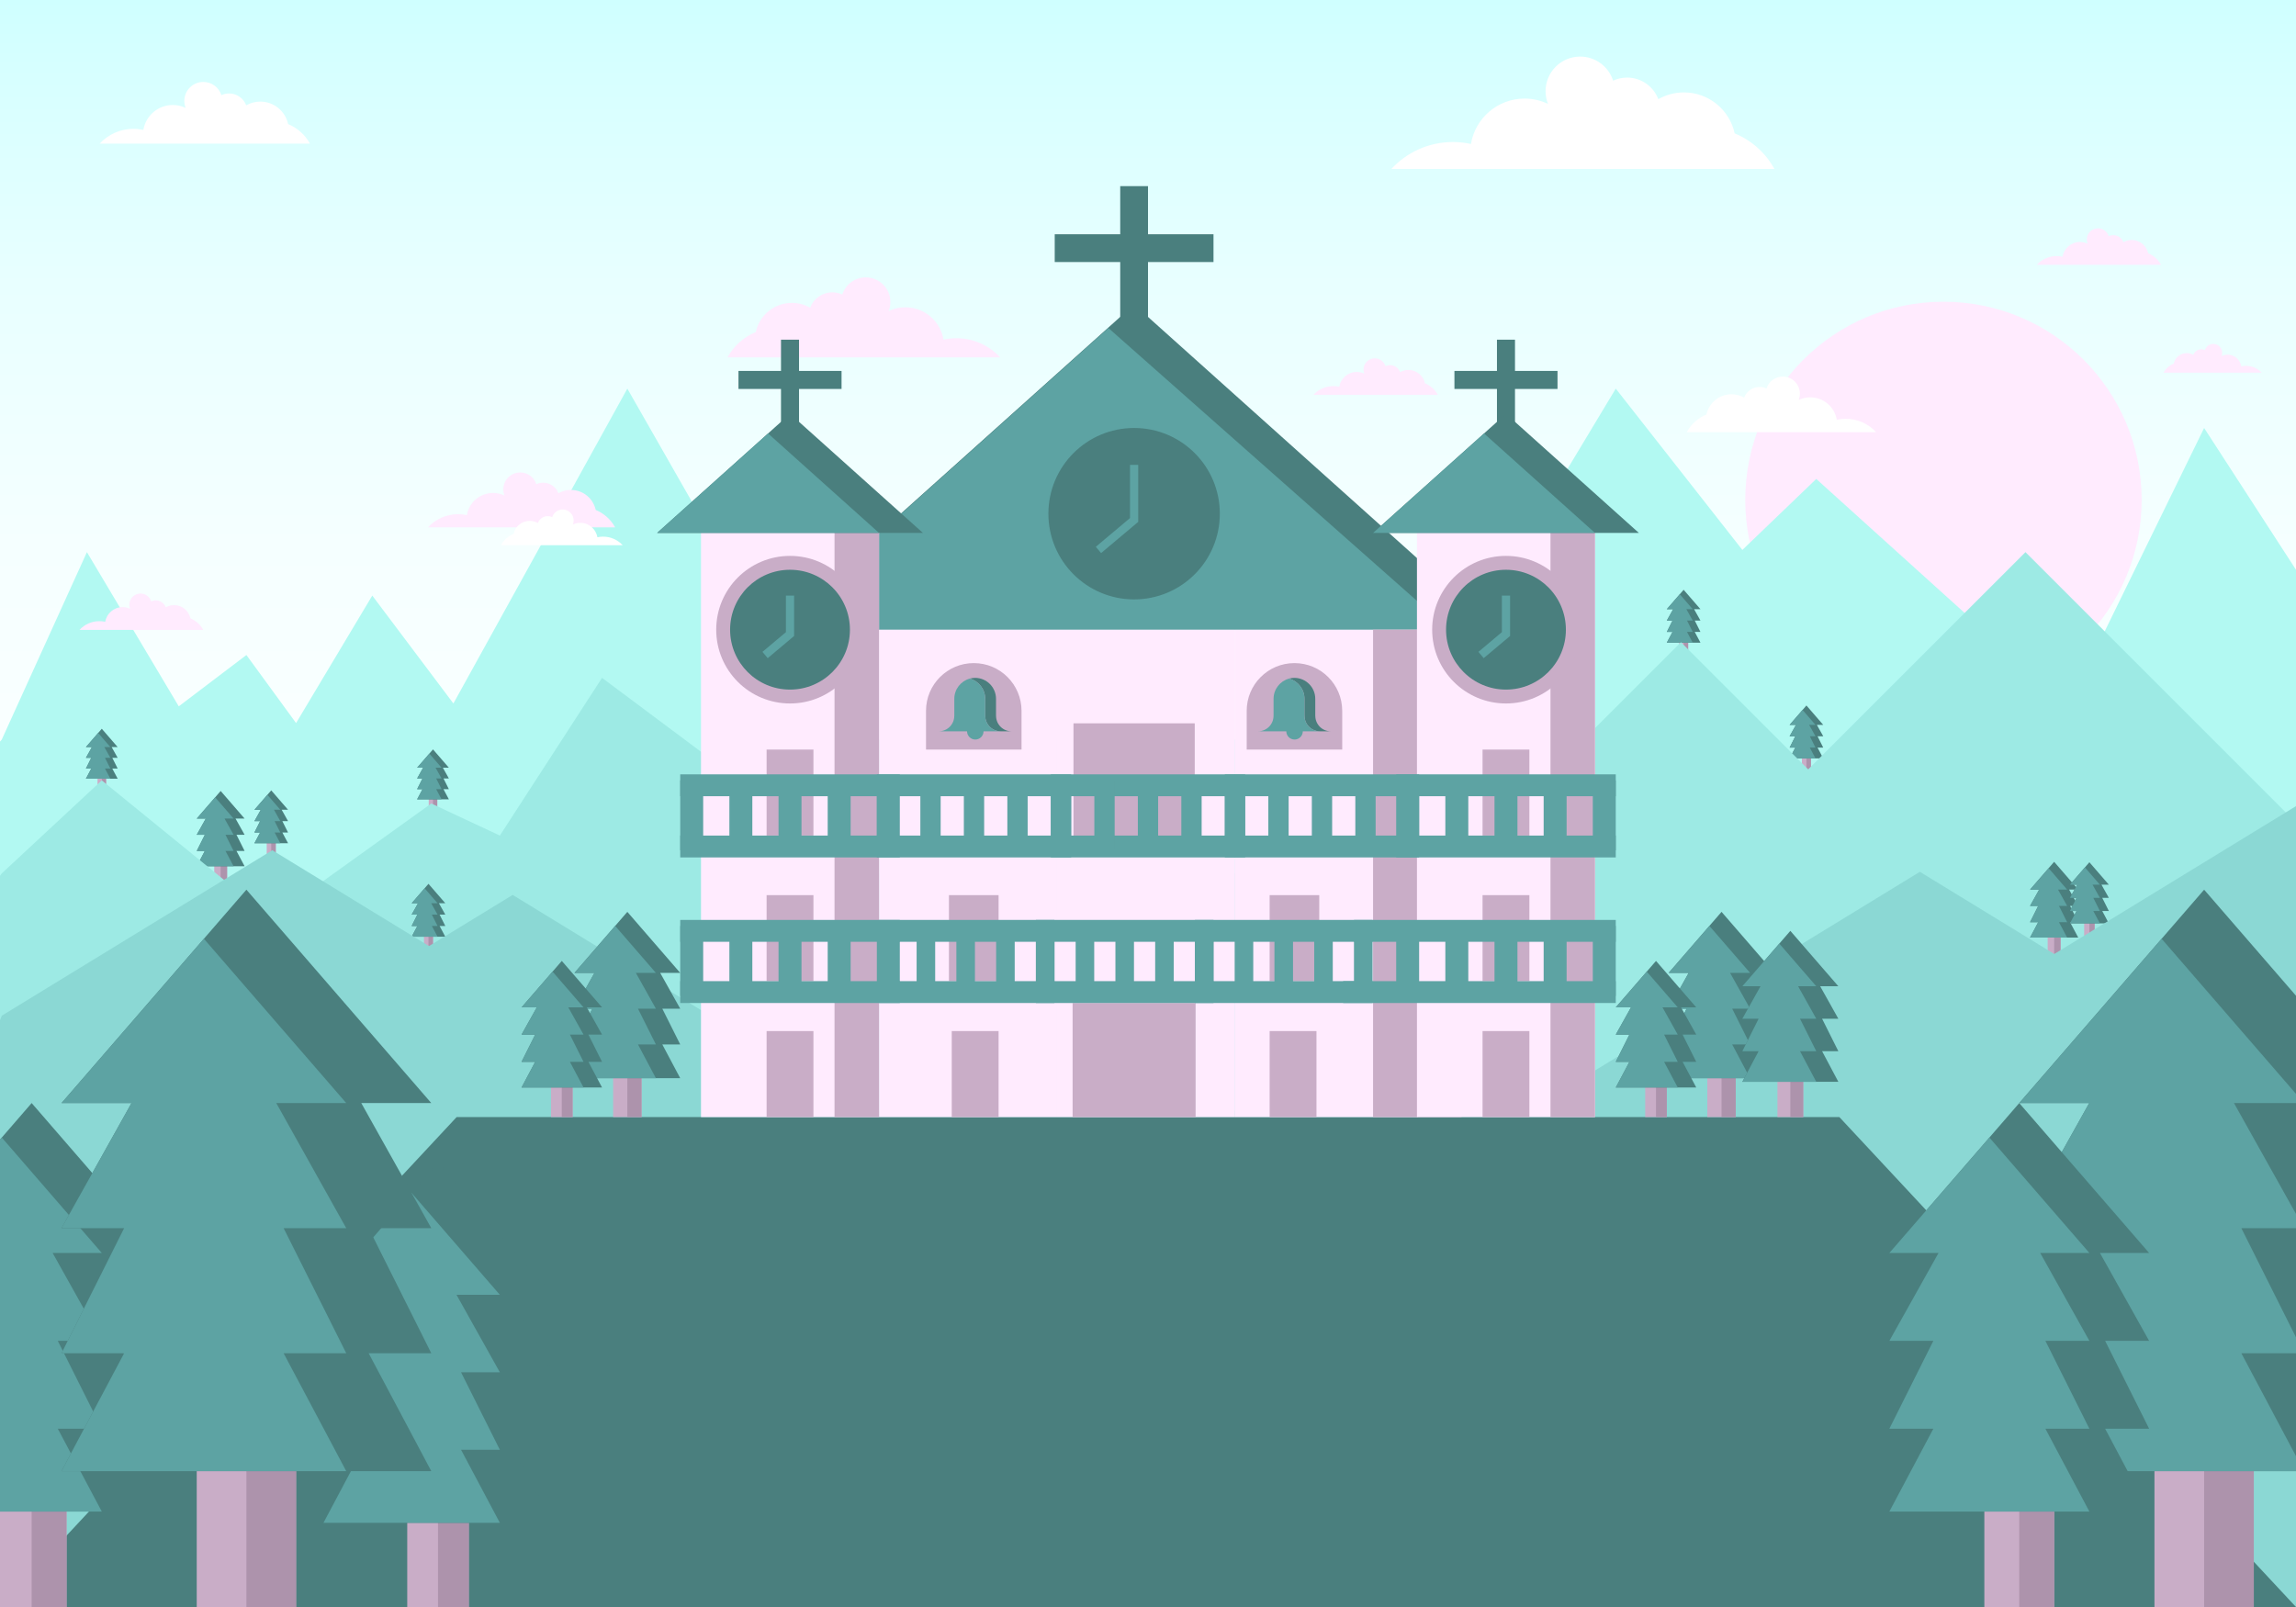 <?xml version="1.0" encoding="utf-8"?>
<!-- Generator: Adobe Illustrator 17.0.0, SVG Export Plug-In . SVG Version: 6.00 Build 0)  -->
<!DOCTYPE svg PUBLIC "-//W3C//DTD SVG 1.1//EN" "http://www.w3.org/Graphics/SVG/1.1/DTD/svg11.dtd">
<svg version="1.1" id="Capa_1" xmlns="http://www.w3.org/2000/svg" xmlns:xlink="http://www.w3.org/1999/xlink" x="0px" y="0px"
	 width="1400px" height="980px" viewBox="0 0 1400 980" enable-background="new 0 0 1400 980" xml:space="preserve">
<rect x="0" y="0" width="1400" height="980" fill="#333333" stroke="none"/>
<g>
	<defs>
		<rect id="SVGID_1_" width="1400" height="980"/>
	</defs>
	<clipPath id="SVGID_2_">
		<use xlink:href="#SVGID_1_"  overflow="visible"/>
	</clipPath>
	<linearGradient id="SVGID_3_" gradientUnits="userSpaceOnUse" x1="700" y1="-3.142759e-008" x2="700" y2="980">
		<stop  offset="0" style="stop-color:#CFFFFF"/>
		<stop  offset="0.042" style="stop-color:#D6FFFF"/>
		<stop  offset="0.177" style="stop-color:#E8FFFF"/>
		<stop  offset="0.339" style="stop-color:#F5FFFF"/>
		<stop  offset="0.55" style="stop-color:#FDFFFF"/>
		<stop  offset="1" style="stop-color:#FFFFFF"/>
	</linearGradient>
	<rect clip-path="url(#SVGID_2_)" fill="url(#SVGID_3_)" width="1400" height="980"/>
	<path clip-path="url(#SVGID_2_)" fill="#FFEBFE" d="M443.575,217.956c3.798-6.937,9.895-12.436,17.27-15.464
		c2.177-10.161,11.205-17.781,22.017-17.781c4.044,0,7.836,1.071,11.117,2.938c2.065-5.476,7.351-9.372,13.549-9.372
		c2.169,0,4.224,0.48,6.071,1.335c1.932-6.06,7.605-10.45,14.305-10.45c8.292,0,15.014,6.722,15.014,15.014
		c0,1.948-0.375,3.807-1.05,5.514c3.078-1.472,6.525-2.297,10.165-2.297c11.705,0,21.418,8.525,23.272,19.704
		c2.522-0.553,5.14-0.847,7.828-0.847c10.569,0,20.083,4.509,26.728,11.707H443.575z"/>
	<g clip-path="url(#SVGID_2_)">
		<rect x="476.219" y="207.147" fill="#4A7F7E" width="10.996" height="91.518"/>
		<rect x="450.292" y="226.201" fill="#4A7F7E" width="62.852" height="10.996"/>
	</g>
	<g clip-path="url(#SVGID_2_)">
		<rect x="912.779" y="207.147" fill="#4A7F7E" width="10.996" height="91.518"/>
		<rect x="886.851" y="226.201" fill="#4A7F7E" width="62.852" height="10.996"/>
	</g>
	<g clip-path="url(#SVGID_2_)">
		<rect x="683.062" y="113.512" fill="#4A7F7E" width="16.938" height="140.97"/>
		<rect x="643.124" y="142.862" fill="#4A7F7E" width="96.814" height="16.938"/>
	</g>
	<circle clip-path="url(#SVGID_2_)" fill="#FFEBFE" cx="1185.033" cy="304.852" r="120.855"/>
	<polyline clip-path="url(#SVGID_2_)" fill="#B2F9F2" points="1.085,451 53,336.713 109,430.744 150.246,399.446 180.533,440.943 
		227,363.208 276.46,429 382.523,237 504.693,451 939.356,451 939.356,313.268 985.221,237 1062.412,335.365 1107.479,292.073 
		1261,430.744 1343.98,261 1400,347.465 1721,897.144 -357,855 	"/>
	<g clip-path="url(#SVGID_2_)">
		<rect x="130.632" y="510.434" fill="#C9ADC7" width="7.841" height="28.547"/>
		<rect x="134.553" y="510.434" fill="#AD93AC" width="3.921" height="28.547"/>
		<polygon fill="#4A7F7E" points="149.146,509.073 144.203,509.073 149.146,518.948 144.203,518.948 149.146,528.255 
			119.959,528.255 124.902,518.948 119.959,518.948 124.902,509.073 119.959,509.073 125.483,499.198 119.959,499.198 
			131.197,486.227 134.553,482.352 149.146,499.198 143.62,499.198 		"/>
		<polygon fill="#5DA3A3" points="142.433,509.073 137.49,509.073 142.433,518.948 137.49,518.948 142.433,528.255 119.959,528.255 
			124.902,518.948 119.959,518.948 124.902,509.073 119.959,509.073 125.483,499.198 119.959,499.198 131.197,486.227 
			142.433,499.198 136.909,499.198 		"/>
	</g>
	<g clip-path="url(#SVGID_2_)">
		<rect x="261.422" y="475.632" fill="#C9ADC7" width="5.203" height="18.94"/>
		<rect x="264.023" y="475.632" fill="#AD93AC" width="2.601" height="18.94"/>
		<polygon fill="#4A7F7E" points="273.706,474.728 270.426,474.728 273.706,481.28 270.426,481.28 273.706,487.455 254.341,487.455 
			257.621,481.28 254.341,481.28 257.621,474.728 254.341,474.728 258.006,468.176 254.341,468.176 261.797,459.571 264.024,457 
			273.706,468.176 270.04,468.176 		"/>
		<polygon fill="#5DA3A3" points="269.252,474.728 265.972,474.728 269.252,481.28 265.972,481.28 269.252,487.455 254.341,487.455 
			257.621,481.28 254.341,481.28 257.621,474.728 254.341,474.728 258.006,468.176 254.341,468.176 261.797,459.571 
			269.252,468.176 265.587,468.176 		"/>
	</g>
	<g clip-path="url(#SVGID_2_)">
		<rect x="1098.724" y="449.948" fill="#C9ADC7" width="5.509" height="20.055"/>
		<rect x="1101.479" y="449.948" fill="#AD93AC" width="2.754" height="20.055"/>
		<polygon fill="#4A7F7E" points="1111.731,448.991 1108.259,448.991 1111.731,455.929 1108.259,455.929 1111.731,462.468 
			1091.227,462.468 1094.699,455.929 1091.227,455.929 1094.699,448.991 1091.227,448.991 1095.107,442.054 1091.227,442.054 
			1099.122,432.941 1101.479,430.219 1111.731,442.054 1107.849,442.054 		"/>
		<polygon fill="#5DA3A3" points="1107.015,448.991 1103.542,448.991 1107.015,455.929 1103.542,455.929 1107.015,462.468 
			1091.227,462.468 1094.699,455.929 1091.227,455.929 1094.699,448.991 1091.227,448.991 1095.107,442.054 1091.227,442.054 
			1099.122,432.941 1107.015,442.054 1103.134,442.054 		"/>
	</g>
	<g clip-path="url(#SVGID_2_)">
		<rect x="1023.851" y="379.391" fill="#C9ADC7" width="5.509" height="20.055"/>
		<rect x="1026.605" y="379.391" fill="#AD93AC" width="2.754" height="20.055"/>
		<polygon fill="#4A7F7E" points="1036.858,378.434 1033.385,378.434 1036.858,385.371 1033.385,385.371 1036.858,391.91 
			1016.353,391.91 1019.826,385.371 1016.353,385.371 1019.826,378.434 1016.353,378.434 1020.234,371.496 1016.353,371.496 
			1024.248,362.384 1026.606,359.662 1036.858,371.496 1032.976,371.496 		"/>
		<polygon fill="#5DA3A3" points="1032.142,378.434 1028.669,378.434 1032.142,385.371 1028.669,385.371 1032.142,391.91 
			1016.353,391.91 1019.826,385.371 1016.353,385.371 1019.826,378.434 1016.353,378.434 1020.234,371.496 1016.353,371.496 
			1024.248,362.384 1032.142,371.496 1028.261,371.496 		"/>
	</g>
	<g clip-path="url(#SVGID_2_)">
		<rect x="59.466" y="463.046" fill="#C9ADC7" width="5.203" height="18.94"/>
		<rect x="62.067" y="463.046" fill="#AD93AC" width="2.601" height="18.94"/>
		<polygon fill="#4A7F7E" points="71.75,462.142 68.47,462.142 71.75,468.694 68.47,468.694 71.75,474.869 52.385,474.869 
			55.665,468.694 52.385,468.694 55.665,462.142 52.385,462.142 56.05,455.591 52.385,455.591 59.841,446.985 62.067,444.414 
			71.75,455.591 68.083,455.591 		"/>
		<polygon fill="#5DA3A3" points="67.296,462.142 64.016,462.142 67.296,468.694 64.016,468.694 67.296,474.869 52.385,474.869 
			55.665,468.694 52.385,468.694 55.665,462.142 52.385,462.142 56.05,455.591 52.385,455.591 59.841,446.985 67.296,455.591 
			63.631,455.591 		"/>
	</g>
	<g clip-path="url(#SVGID_2_)">
		<rect x="162.634" y="501.714" fill="#C9ADC7" width="5.509" height="20.055"/>
		<rect x="165.389" y="501.714" fill="#AD93AC" width="2.754" height="20.055"/>
		<polygon fill="#4A7F7E" points="175.641,500.758 172.169,500.758 175.641,507.695 172.169,507.695 175.641,514.234 
			155.137,514.234 158.609,507.695 155.137,507.695 158.609,500.758 155.137,500.758 159.018,493.82 155.137,493.82 
			163.032,484.708 165.389,481.986 175.641,493.82 171.759,493.82 		"/>
		<polygon fill="#5DA3A3" points="170.925,500.758 167.453,500.758 170.925,507.695 167.453,507.695 170.925,514.234 
			155.137,514.234 158.609,507.695 155.137,507.695 158.609,500.758 155.137,500.758 159.018,493.82 155.137,493.82 
			163.032,484.708 170.925,493.82 167.045,493.82 		"/>
	</g>
	<path clip-path="url(#SVGID_2_)" fill="#9DEAE4" d="M1.085,532.611l60.982-56.722l103.322,84.145L262.98,490l41.813,19.556
		l62.309-96.179l159.616,119.234h357.278l140.987-140.987l77.577,77.577l132.488-132.488l202.564,202.564l-452.391,257.96
		c0,0-1210.221,50.539-1216.221,46.151"/>
	<g clip-path="url(#SVGID_2_)">
		<rect x="258.515" y="558.71" fill="#C9ADC7" width="5.509" height="20.055"/>
		<rect x="261.269" y="558.71" fill="#AD93AC" width="2.754" height="20.055"/>
		<polygon fill="#4A7F7E" points="271.522,557.753 268.049,557.753 271.522,564.691 268.049,564.691 271.522,571.229 
			251.017,571.229 254.49,564.691 251.017,564.691 254.49,557.753 251.017,557.753 254.898,550.816 251.017,550.816 
			258.912,541.703 261.269,538.981 271.522,550.816 267.639,550.816 		"/>
		<polygon fill="#5DA3A3" points="266.806,557.753 263.333,557.753 266.806,564.691 263.333,564.691 266.806,571.229 
			251.017,571.229 254.49,564.691 251.017,564.691 254.49,557.753 251.017,557.753 254.898,550.816 251.017,550.816 
			258.912,541.703 266.806,550.816 262.925,550.816 		"/>
	</g>
	<g clip-path="url(#SVGID_2_)">
		<rect x="1248.578" y="553.818" fill="#C9ADC7" width="7.893" height="28.734"/>
		<rect x="1252.524" y="553.818" fill="#AD93AC" width="3.946" height="28.734"/>
		<polygon fill="#4A7F7E" points="1267.214,552.447 1262.238,552.447 1267.214,562.387 1262.238,562.387 1267.214,571.756 
			1237.835,571.756 1242.811,562.387 1237.835,562.387 1242.811,552.447 1237.835,552.447 1243.395,542.508 1237.835,542.508 
			1249.147,529.452 1252.524,525.552 1267.214,542.508 1261.651,542.508 		"/>
		<polygon fill="#5DA3A3" points="1260.457,552.447 1255.481,552.447 1260.457,562.387 1255.481,562.387 1260.457,571.756 
			1237.835,571.756 1242.811,562.387 1237.835,562.387 1242.811,552.447 1237.835,552.447 1243.395,542.508 1237.835,542.508 
			1249.147,529.452 1260.457,542.508 1254.896,542.508 		"/>
	</g>
	<g clip-path="url(#SVGID_2_)">
		<rect x="1270.83" y="548.629" fill="#C9ADC7" width="6.37" height="23.189"/>
		<rect x="1274.015" y="548.629" fill="#AD93AC" width="3.185" height="23.189"/>
		<polygon fill="#4A7F7E" points="1285.87,547.523 1281.854,547.523 1285.87,555.545 1281.854,555.545 1285.87,563.105 
			1262.161,563.105 1266.176,555.545 1262.161,555.545 1266.176,547.523 1262.161,547.523 1266.648,539.502 1262.161,539.502 
			1271.289,528.965 1274.015,525.818 1285.87,539.502 1281.381,539.502 		"/>
		<polygon fill="#5DA3A3" points="1280.417,547.523 1276.401,547.523 1280.417,555.545 1276.401,555.545 1280.417,563.105 
			1262.161,563.105 1266.176,555.545 1262.161,555.545 1266.176,547.523 1262.161,547.523 1266.648,539.502 1262.161,539.502 
			1271.289,528.965 1280.417,539.502 1275.929,539.502 		"/>
	</g>
	<polyline clip-path="url(#SVGID_2_)" fill="#8BD8D4" points="1.085,619.401 166.042,518.498 261.594,576.947 312.606,545.743 
		527.661,677.29 932.555,677.29 1170.652,531.648 1252.596,581.772 1517.118,419.966 1517.118,1007 -149,1007 	"/>
	<polygon clip-path="url(#SVGID_2_)" fill="#4A7F7E" points="1121.556,681.222 700,681.222 278.444,681.222 0,980 700,980 1400,980 
			"/>
	<g clip-path="url(#SVGID_2_)">
		<polygon fill="#4A7F7E" points="912.499,383.8 470.563,383.8 655.037,218.384 691.517,185.667 		"/>
		<polygon fill="#5DA3A3" points="883.995,384.113 470.563,384.113 675.848,200.033 		"/>
		<rect x="535.995" y="384" fill="#FFEBFE" width="108.556" height="297.222"/>
		<rect x="644.551" y="384" fill="#FFEBFE" width="108.556" height="297.222"/>
		<rect x="753.106" y="384" fill="#FFEBFE" width="111.267" height="297.222"/>
		<rect x="580.336" y="628.778" fill="#C9ADC7" width="28.556" height="52.444"/>
		<rect x="774.171" y="628.778" fill="#C9ADC7" width="28.556" height="52.444"/>
		<rect x="578.635" y="545.889" fill="#C9ADC7" width="30.256" height="52.444"/>
		<rect x="774.171" y="545.889" fill="#C9ADC7" width="30.256" height="52.444"/>
		<rect x="654.031" y="611.667" fill="#C9ADC7" width="75" height="69.556"/>
		<rect x="654.56" y="441.111" fill="#C9ADC7" width="73.942" height="69.556"/>
		<g>
			<g>
				<rect x="534.666" y="598.333" fill="#5DA3A3" width="108.296" height="13.333"/>
				<rect x="534.666" y="561" fill="#5DA3A3" width="108.296" height="13.333"/>
				<rect x="534.667" y="564.667" fill="#5DA3A3" width="11.32" height="42.667"/>
				<rect x="558.91" y="564.667" fill="#5DA3A3" width="11.32" height="42.667"/>
				<rect x="583.154" y="564.667" fill="#5DA3A3" width="11.32" height="42.667"/>
				<rect x="607.398" y="564.667" fill="#5DA3A3" width="11.32" height="42.667"/>
				<rect x="631.642" y="564.667" fill="#5DA3A3" width="11.32" height="42.667"/>
			</g>
			<g>
				<rect x="631.642" y="598.333" fill="#5DA3A3" width="108.296" height="13.333"/>
				<rect x="631.642" y="561" fill="#5DA3A3" width="108.296" height="13.333"/>
				<rect x="631.642" y="564.667" fill="#5DA3A3" width="11.32" height="42.667"/>
				<rect x="655.886" y="564.667" fill="#5DA3A3" width="11.32" height="42.667"/>
				<rect x="680.13" y="564.667" fill="#5DA3A3" width="11.32" height="42.667"/>
				<rect x="704.374" y="564.667" fill="#5DA3A3" width="11.32" height="42.667"/>
				<rect x="728.618" y="564.667" fill="#5DA3A3" width="11.32" height="42.667"/>
			</g>
			<g>
				<rect x="728.618" y="598.333" fill="#5DA3A3" width="108.296" height="13.333"/>
				<rect x="728.618" y="561" fill="#5DA3A3" width="108.296" height="13.333"/>
				<rect x="728.618" y="564.667" fill="#5DA3A3" width="11.32" height="42.667"/>
				<rect x="752.862" y="564.667" fill="#5DA3A3" width="11.32" height="42.667"/>
				<rect x="777.106" y="564.667" fill="#5DA3A3" width="11.32" height="42.667"/>
				<rect x="801.35" y="564.667" fill="#5DA3A3" width="11.32" height="42.667"/>
				<rect x="825.594" y="564.667" fill="#5DA3A3" width="11.32" height="42.667"/>
			</g>
		</g>
		<g>
			<rect x="427.44" y="301" fill="#FFEBFE" width="108.556" height="380.222"/>
			<rect x="508.856" y="301" fill="#C9ADC7" width="27.139" height="380.222"/>
			<polygon fill="#4A7F7E" points="562.765,325 400.675,325 468.335,264.33 481.715,252.33 			"/>
			<polygon fill="#5DA3A3" points="535.995,325 400.675,325 468.335,264.33 			"/>
			<circle fill="#C9ADC7" cx="481.717" cy="384" r="45"/>
			<circle fill="#4A7F7E" cx="481.717" cy="384" r="36.535"/>
			<rect x="467.44" y="628.778" fill="#C9ADC7" width="28.556" height="52.444"/>
			<rect x="467.44" y="545.889" fill="#C9ADC7" width="28.556" height="52.444"/>
			<g>
				<rect x="414.773" y="598.333" fill="#5DA3A3" width="133.889" height="13.333"/>
				<rect x="414.773" y="561" fill="#5DA3A3" width="133.889" height="13.333"/>
				<rect x="414.773" y="564.667" fill="#5DA3A3" width="13.995" height="42.667"/>
				<rect x="444.746" y="564.667" fill="#5DA3A3" width="13.995" height="42.667"/>
				<rect x="474.72" y="564.667" fill="#5DA3A3" width="13.995" height="42.667"/>
				<rect x="504.693" y="564.667" fill="#5DA3A3" width="13.995" height="42.667"/>
				<rect x="534.667" y="564.667" fill="#5DA3A3" width="13.995" height="42.667"/>
			</g>
			<rect x="467.44" y="457.111" fill="#C9ADC7" width="28.556" height="52.444"/>
			<g>
				<rect x="414.773" y="509.556" fill="#5DA3A3" width="133.889" height="13.333"/>
				<rect x="414.773" y="472.222" fill="#5DA3A3" width="133.889" height="13.333"/>
				<rect x="414.773" y="475.889" fill="#5DA3A3" width="13.995" height="42.667"/>
				<rect x="444.746" y="475.889" fill="#5DA3A3" width="13.995" height="42.667"/>
				<rect x="474.72" y="475.889" fill="#5DA3A3" width="13.995" height="42.667"/>
				<rect x="504.693" y="475.889" fill="#5DA3A3" width="13.995" height="42.667"/>
				<rect x="534.667" y="475.889" fill="#5DA3A3" width="13.995" height="42.667"/>
			</g>
			<polyline fill="none" stroke="#5DA3A3" stroke-width="5" stroke-miterlimit="10" points="481.717,363.208 481.717,386.673 
				466.519,399.446 			"/>
		</g>
		<circle fill="#4A7F7E" cx="691.531" cy="313.268" r="52.268"/>
		<polyline fill="none" stroke="#5DA3A3" stroke-width="5" stroke-miterlimit="10" points="691.531,283.522 691.531,317.093 
			669.788,335.365 		"/>
		<path fill="#C9ADC7" d="M593.763,404.377c-16.084,0-29.123,13.039-29.123,29.123v23.611h58.246V433.5
			C622.886,417.416,609.848,404.377,593.763,404.377z"/>
		<path fill="#C9ADC7" d="M789.299,404.377c-16.084,0-29.123,13.039-29.123,29.123v23.611h58.246V433.5
			C818.422,417.416,805.383,404.377,789.299,404.377z"/>
		<g>
			<circle fill="#5DA3A3" cx="594.695" cy="445.971" r="5.029"/>
			<path fill="#4A7F7E" d="M607.353,436.548h-0.024v-10.375c0-7.013-5.641-12.704-12.633-12.793v-0.004
				c-0.027,0-0.055,0.002-0.082,0.002c-0.027,0-0.055-0.002-0.082-0.002v0.004c-1.111,0.014-2.188,0.171-3.214,0.451
				c5.428,1.481,9.419,6.444,9.419,12.342v10.375h0.024c0,5.204,4.219,9.423,9.423,9.423h6.591
				C611.571,445.971,607.353,441.753,607.353,436.548z"/>
			<path fill="#5DA3A3" d="M600.762,436.548h-0.024v-10.375c0-5.898-3.991-10.861-9.419-12.342
				c-5.428,1.481-9.419,6.444-9.419,12.342v10.375h-0.024c0,5.204-4.219,9.423-9.423,9.423h15.489h0.164h6.427h0.164h15.489
				C604.98,445.971,600.762,441.753,600.762,436.548z"/>
		</g>
		<g>
			<circle fill="#5DA3A3" cx="789.362" cy="445.971" r="5.029"/>
			<path fill="#4A7F7E" d="M802.019,436.548h-0.024v-10.375c0-7.013-5.641-12.704-12.633-12.793v-0.004
				c-0.027,0-0.055,0.002-0.082,0.002c-0.027,0-0.055-0.002-0.082-0.002v0.004c-1.111,0.014-2.188,0.171-3.214,0.451
				c5.428,1.481,9.419,6.444,9.419,12.342v10.375h0.024c0,5.204,4.219,9.423,9.423,9.423h6.591
				C806.238,445.971,802.019,441.753,802.019,436.548z"/>
			<path fill="#5DA3A3" d="M795.428,436.548h-0.024v-10.375c0-5.898-3.991-10.861-9.419-12.342
				c-5.428,1.481-9.419,6.444-9.419,12.342v10.375h-0.024c0,5.204-4.219,9.423-9.423,9.423h15.489h0.164h6.427h0.164h15.489
				C799.647,445.971,795.428,441.753,795.428,436.548z"/>
		</g>
		<rect x="837.235" y="384" fill="#C9ADC7" width="27.139" height="297.222"/>
		<g>
			<rect x="864.027" y="384" fill="#C9ADC7" width="27.139" height="297.222"/>
			<rect x="863.999" y="301" fill="#FFEBFE" width="108.556" height="380.222"/>
			<rect x="945.416" y="301" fill="#C9ADC7" width="27.139" height="380.222"/>
			<polygon fill="#4A7F7E" points="999.325,325 837.235,325 904.895,264.33 918.275,252.33 			"/>
			<polygon fill="#5DA3A3" points="972.555,325 837.235,325 904.895,264.33 			"/>
			<circle fill="#C9ADC7" cx="918.277" cy="384" r="45"/>
			<circle fill="#4A7F7E" cx="918.277" cy="384" r="36.535"/>
			<rect x="903.999" y="628.778" fill="#C9ADC7" width="28.556" height="52.444"/>
			<rect x="903.999" y="545.889" fill="#C9ADC7" width="28.556" height="52.444"/>
			<g>
				<rect x="819" y="598.333" fill="#5DA3A3" width="166.221" height="13.333"/>
				<rect x="825.594" y="561" fill="#5DA3A3" width="159.628" height="13.333"/>
				<rect x="851.333" y="564.667" fill="#5DA3A3" width="13.995" height="42.667"/>
				<rect x="881.306" y="564.667" fill="#5DA3A3" width="13.995" height="42.667"/>
				<rect x="911.279" y="564.667" fill="#5DA3A3" width="13.995" height="42.667"/>
				<rect x="941.253" y="564.667" fill="#5DA3A3" width="13.995" height="42.667"/>
				<rect x="971.226" y="564.667" fill="#5DA3A3" width="13.995" height="42.667"/>
			</g>
			<rect x="903.999" y="457.111" fill="#C9ADC7" width="28.556" height="52.444"/>
			<g>
				<rect x="851.333" y="509.556" fill="#5DA3A3" width="133.889" height="13.333"/>
				<rect x="851.333" y="472.222" fill="#5DA3A3" width="133.889" height="13.333"/>
				<rect x="851.333" y="475.889" fill="#5DA3A3" width="13.995" height="42.667"/>
				<rect x="881.306" y="475.889" fill="#5DA3A3" width="13.995" height="42.667"/>
				<rect x="911.279" y="475.889" fill="#5DA3A3" width="13.995" height="42.667"/>
				<rect x="941.253" y="475.889" fill="#5DA3A3" width="13.995" height="42.667"/>
				<rect x="971.226" y="475.889" fill="#5DA3A3" width="13.995" height="42.667"/>
			</g>
			<polyline fill="none" stroke="#5DA3A3" stroke-width="5" stroke-miterlimit="10" points="918.277,363.208 918.277,386.673 
				903.079,399.446 			"/>
		</g>
		<g>
			<g>
				<rect x="534.666" y="509.556" fill="#5DA3A3" width="118.477" height="13.333"/>
				<rect x="534.666" y="472.222" fill="#5DA3A3" width="118.477" height="13.333"/>
				<rect x="534.667" y="475.889" fill="#5DA3A3" width="12.384" height="42.667"/>
				<rect x="561.19" y="475.889" fill="#5DA3A3" width="12.384" height="42.667"/>
				<rect x="587.713" y="475.889" fill="#5DA3A3" width="12.384" height="42.667"/>
				<rect x="614.236" y="475.889" fill="#5DA3A3" width="12.384" height="42.667"/>
				<rect x="640.759" y="475.889" fill="#5DA3A3" width="12.384" height="42.667"/>
			</g>
			<g>
				<rect x="640.759" y="509.556" fill="#5DA3A3" width="118.477" height="13.333"/>
				<rect x="640.759" y="472.222" fill="#5DA3A3" width="118.477" height="13.333"/>
				<rect x="640.759" y="475.889" fill="#5DA3A3" width="12.384" height="42.667"/>
				<rect x="667.282" y="475.889" fill="#5DA3A3" width="12.384" height="42.667"/>
				<rect x="693.805" y="475.889" fill="#5DA3A3" width="12.384" height="42.667"/>
				<rect x="720.328" y="475.889" fill="#5DA3A3" width="12.384" height="42.667"/>
				<rect x="746.851" y="475.889" fill="#5DA3A3" width="12.384" height="42.667"/>
			</g>
			<g>
				<rect x="746.851" y="509.556" fill="#5DA3A3" width="118.477" height="13.333"/>
				<rect x="746.851" y="472.222" fill="#5DA3A3" width="118.477" height="13.333"/>
				<rect x="746.851" y="475.889" fill="#5DA3A3" width="12.384" height="42.667"/>
				<rect x="773.374" y="475.889" fill="#5DA3A3" width="12.384" height="42.667"/>
				<rect x="799.898" y="475.889" fill="#5DA3A3" width="12.384" height="42.667"/>
				<rect x="826.421" y="475.889" fill="#5DA3A3" width="12.384" height="42.667"/>
				<rect x="852.944" y="475.889" fill="#5DA3A3" width="12.384" height="42.667"/>
			</g>
		</g>
	</g>
	<g clip-path="url(#SVGID_2_)">
		<rect x="373.858" y="618.137" fill="#C9ADC7" width="17.329" height="63.085"/>
		<rect x="382.522" y="618.137" fill="#AD93AC" width="8.664" height="63.085"/>
		<polygon fill="#4A7F7E" points="414.773,615.128 403.849,615.128 414.773,636.95 403.849,636.95 414.773,657.519 350.273,657.519 
			361.197,636.95 350.273,636.95 361.197,615.128 350.273,615.128 362.48,593.305 350.273,593.305 375.108,564.641 382.523,556.079 
			414.773,593.305 402.561,593.305 		"/>
		<polygon fill="#5DA3A3" points="399.938,615.128 389.014,615.128 399.938,636.95 389.014,636.95 399.938,657.519 350.273,657.519 
			361.197,636.95 350.273,636.95 361.197,615.128 350.273,615.128 362.48,593.305 350.273,593.305 375.108,564.641 399.938,593.305 
			387.73,593.305 		"/>
	</g>
	<g clip-path="url(#SVGID_2_)">
		<rect x="335.969" y="633.221" fill="#C9ADC7" width="13.186" height="48.002"/>
		<rect x="342.561" y="633.221" fill="#AD93AC" width="6.593" height="48.002"/>
		<polygon fill="#4A7F7E" points="367.101,630.931 358.789,630.931 367.101,647.536 358.789,647.536 367.101,663.186 
			318.023,663.186 326.335,647.536 318.023,647.536 326.335,630.931 318.023,630.931 327.311,614.326 318.023,614.326 
			336.919,592.515 342.562,586 367.101,614.326 357.809,614.326 		"/>
		<polygon fill="#5DA3A3" points="355.813,630.931 347.501,630.931 355.813,647.536 347.501,647.536 355.813,663.186 
			318.023,663.186 326.335,647.536 318.023,647.536 326.335,630.931 318.023,630.931 327.311,614.326 318.023,614.326 
			336.919,592.515 355.813,614.326 346.524,614.326 		"/>
	</g>
	<g clip-path="url(#SVGID_2_)">
		<rect x="1041.057" y="618.137" fill="#C9ADC7" width="17.329" height="63.085"/>
		<rect x="1049.721" y="618.137" fill="#AD93AC" width="8.664" height="63.085"/>
		<polygon fill="#4A7F7E" points="1081.972,615.128 1071.048,615.128 1081.972,636.95 1071.048,636.95 1081.972,657.519 
			1017.472,657.519 1028.396,636.95 1017.472,636.95 1028.396,615.128 1017.472,615.128 1029.679,593.305 1017.472,593.305 
			1042.307,564.641 1049.722,556.079 1081.972,593.305 1069.76,593.305 		"/>
		<polygon fill="#5DA3A3" points="1067.137,615.128 1056.213,615.128 1067.137,636.95 1056.213,636.95 1067.137,657.519 
			1017.472,657.519 1028.396,636.95 1017.472,636.95 1028.396,615.128 1017.472,615.128 1029.679,593.305 1017.472,593.305 
			1042.307,564.641 1067.137,593.305 1054.929,593.305 		"/>
	</g>
	<g clip-path="url(#SVGID_2_)">
		<rect x="1003.168" y="633.221" fill="#C9ADC7" width="13.186" height="48.002"/>
		<rect x="1009.76" y="633.221" fill="#AD93AC" width="6.593" height="48.002"/>
		<polygon fill="#4A7F7E" points="1034.3,630.931 1025.988,630.931 1034.3,647.536 1025.988,647.536 1034.3,663.186 
			985.221,663.186 993.534,647.536 985.221,647.536 993.534,630.931 985.221,630.931 994.51,614.326 985.221,614.326 
			1004.118,592.515 1009.761,586 1034.3,614.326 1025.008,614.326 		"/>
		<polygon fill="#5DA3A3" points="1023.012,630.931 1014.7,630.931 1023.012,647.536 1014.7,647.536 1023.012,663.186 
			985.221,663.186 993.534,647.536 985.221,647.536 993.534,630.931 985.221,630.931 994.51,614.326 985.221,614.326 
			1004.118,592.515 1023.012,614.326 1013.723,614.326 		"/>
	</g>
	<g clip-path="url(#SVGID_2_)">
		<rect x="1083.814" y="623.979" fill="#C9ADC7" width="15.724" height="57.244"/>
		<rect x="1091.676" y="623.979" fill="#AD93AC" width="7.862" height="57.244"/>
		<polygon fill="#4A7F7E" points="1120.94,621.248 1111.028,621.248 1120.94,641.05 1111.028,641.05 1120.94,659.714 
			1062.412,659.714 1072.325,641.05 1062.412,641.05 1072.325,621.248 1062.412,621.248 1073.49,601.446 1062.412,601.446 
			1084.948,575.436 1091.676,567.667 1120.94,601.446 1109.859,601.446 		"/>
		<polygon fill="#5DA3A3" points="1107.479,621.248 1097.566,621.248 1107.479,641.05 1097.566,641.05 1107.479,659.714 
			1062.412,659.714 1072.325,641.05 1062.412,641.05 1072.325,621.248 1062.412,621.248 1073.49,601.446 1062.412,601.446 
			1084.948,575.436 1107.479,601.446 1096.402,601.446 		"/>
	</g>
	<g clip-path="url(#SVGID_2_)">
		<rect x="1313.692" y="759.483" fill="#C9ADC7" width="60.573" height="220.517"/>
		<rect x="1343.979" y="759.483" fill="#AD93AC" width="30.287" height="220.517"/>
		<polygon fill="#4A7F7E" points="1456.712,748.964 1418.527,748.964 1456.712,825.245 1418.527,825.245 1456.712,897.144 
			1231.248,897.144 1269.434,825.245 1231.248,825.245 1269.434,748.964 1231.248,748.964 1273.921,672.683 1231.248,672.683 
			1318.059,572.485 1343.98,542.556 1456.712,672.683 1414.025,672.683 		"/>
		<polygon fill="#5DA3A3" points="1404.856,748.964 1366.67,748.964 1404.856,825.245 1366.67,825.245 1404.856,897.144 
			1231.248,897.144 1269.434,825.245 1231.248,825.245 1269.434,748.964 1231.248,748.964 1273.921,672.683 1231.248,672.683 
			1318.059,572.485 1404.856,672.683 1362.183,672.683 		"/>
	</g>
	<g clip-path="url(#SVGID_2_)">
		<rect x="1209.97" y="825.081" fill="#C9ADC7" width="42.555" height="154.919"/>
		<rect x="1231.247" y="825.081" fill="#AD93AC" width="21.277" height="154.919"/>
		<polygon fill="#4A7F7E" points="1310.446,817.691 1283.619,817.691 1310.446,871.28 1283.619,871.28 1310.446,921.792 
			1152.051,921.792 1178.877,871.28 1152.051,871.28 1178.877,817.691 1152.051,817.691 1182.03,764.101 1152.051,764.101 
			1213.038,693.709 1231.248,672.683 1310.446,764.101 1280.456,764.101 		"/>
		<polygon fill="#5DA3A3" points="1274.015,817.691 1247.189,817.691 1274.015,871.28 1247.189,871.28 1274.015,921.792 
			1152.051,921.792 1178.877,871.28 1152.051,871.28 1178.877,817.691 1152.051,817.691 1182.03,764.101 1152.051,764.101 
			1213.038,693.709 1274.015,764.101 1244.036,764.101 		"/>
	</g>
	<g clip-path="url(#SVGID_2_)">
		<g>
			<rect x="248.316" y="843.388" fill="#C9ADC7" width="37.526" height="136.612"/>
			<rect x="267.078" y="843.388" fill="#AD93AC" width="18.763" height="136.612"/>
			<polygon fill="#4A7F7E" points="336.918,836.872 313.262,836.872 336.918,884.128 313.262,884.128 336.918,928.67 
				197.241,928.67 220.898,884.128 197.241,884.128 220.898,836.872 197.241,836.872 223.677,789.615 197.241,789.615 
				251.021,727.541 267.08,709 336.918,789.615 310.473,789.615 			"/>
			<polygon fill="#5DA3A3" points="304.792,836.872 281.136,836.872 304.792,884.128 281.136,884.128 304.792,928.67 
				197.241,928.67 220.898,884.128 197.241,884.128 220.898,836.872 197.241,836.872 223.677,789.615 197.241,789.615 
				251.021,727.541 304.792,789.615 278.356,789.615 			"/>
		</g>
		<g>
			<rect x="-1.978" y="825.081" fill="#C9ADC7" width="42.555" height="154.919"/>
			<rect x="19.299" y="825.081" fill="#AD93AC" width="21.277" height="154.919"/>
			<polygon fill="#4A7F7E" points="98.498,817.691 71.671,817.691 98.498,871.28 71.671,871.28 98.498,921.792 -59.897,921.792 
				-33.071,871.28 -59.897,871.28 -33.071,817.691 -59.897,817.691 -29.918,764.101 -59.897,764.101 1.09,693.709 19.3,672.683 
				98.498,764.101 68.509,764.101 			"/>
			<polygon fill="#5DA3A3" points="62.067,817.691 35.241,817.691 62.067,871.28 35.241,871.28 62.067,921.792 -59.897,921.792 
				-33.071,871.28 -59.897,871.28 -33.071,817.691 -59.897,817.691 -29.918,764.101 -59.897,764.101 1.09,693.709 62.067,764.101 
				32.088,764.101 			"/>
		</g>
		<g>
			<rect x="119.959" y="759.483" fill="#C9ADC7" width="60.573" height="220.517"/>
			<rect x="150.246" y="759.483" fill="#AD93AC" width="30.287" height="220.517"/>
			<polygon fill="#4A7F7E" points="262.98,748.964 224.794,748.964 262.98,825.245 224.794,825.245 262.98,897.144 37.516,897.144 
				75.701,825.245 37.516,825.245 75.701,748.964 37.516,748.964 80.188,672.683 37.516,672.683 124.327,572.485 150.248,542.556 
				262.98,672.683 220.292,672.683 			"/>
			<polygon fill="#5DA3A3" points="211.123,748.964 172.938,748.964 211.123,825.245 172.938,825.245 211.123,897.144 
				37.516,897.144 75.701,825.245 37.516,825.245 75.701,748.964 37.516,748.964 80.188,672.683 37.516,672.683 124.327,572.485 
				211.123,672.683 168.45,672.683 			"/>
		</g>
	</g>
	<path clip-path="url(#SVGID_2_)" fill="#FFEBFE" d="M375.092,321.598c-2.607-4.761-6.792-8.536-11.854-10.614
		c-1.495-6.975-7.691-12.205-15.112-12.205c-2.776,0-5.379,0.735-7.631,2.016c-1.417-3.759-5.045-6.433-9.3-6.433
		c-1.488,0-2.899,0.33-4.167,0.916c-1.326-4.16-5.22-7.173-9.819-7.173c-5.692,0-10.306,4.614-10.306,10.305
		c0,1.337,0.257,2.613,0.721,3.785c-2.113-1.01-4.479-1.577-6.978-1.577c-8.035,0-14.701,5.851-15.974,13.525
		c-1.731-0.38-3.528-0.582-5.373-0.582c-7.254,0-13.785,3.095-18.346,8.036H375.092z"/>
	<path clip-path="url(#SVGID_2_)" fill="#FFEBFE" d="M1317.743,161.51c-1.733-3.164-4.514-5.673-7.878-7.054
		c-0.993-4.635-5.112-8.111-10.044-8.111c-1.845,0-3.575,0.489-5.071,1.34c-0.942-2.498-3.353-4.276-6.181-4.276
		c-0.989,0-1.927,0.219-2.769,0.609c-0.881-2.764-3.469-4.767-6.526-4.767c-3.783,0-6.849,3.066-6.849,6.849
		c0,0.888,0.171,1.737,0.479,2.516c-1.404-0.672-2.977-1.048-4.637-1.048c-5.34,0-9.771,3.889-10.617,8.989
		c-1.15-0.252-2.345-0.387-3.571-0.387c-4.821,0-9.161,2.057-12.193,5.34H1317.743z"/>
	<path clip-path="url(#SVGID_2_)" fill="#FFEBFE" d="M876.734,240.777c-1.733-3.164-4.514-5.673-7.878-7.054
		c-0.993-4.635-5.112-8.111-10.044-8.111c-1.845,0-3.575,0.489-5.071,1.34c-0.942-2.498-3.353-4.275-6.181-4.275
		c-0.989,0-1.927,0.219-2.769,0.609c-0.881-2.764-3.469-4.767-6.526-4.767c-3.783,0-6.849,3.066-6.849,6.849
		c0,0.888,0.171,1.737,0.479,2.516c-1.404-0.672-2.977-1.048-4.637-1.048c-5.34,0-9.771,3.889-10.617,8.989
		c-1.15-0.252-2.345-0.387-3.571-0.387c-4.821,0-9.162,2.057-12.193,5.34H876.734z"/>
	<path clip-path="url(#SVGID_2_)" fill="#FFEBFE" d="M1319.219,227.3c1.367-2.497,3.562-4.476,6.217-5.567
		c0.784-3.658,4.034-6.401,7.925-6.401c1.456,0,2.821,0.386,4.002,1.057c0.743-1.971,2.646-3.374,4.877-3.374
		c0.781,0,1.52,0.173,2.185,0.48c0.695-2.181,2.738-3.762,5.149-3.762c2.985,0,5.405,2.42,5.405,5.404
		c0,0.701-0.135,1.37-0.378,1.985c1.108-0.53,2.349-0.827,3.659-0.827c4.214,0,7.71,3.069,8.377,7.093
		c0.908-0.199,1.85-0.305,2.818-0.305c3.804,0,7.229,1.623,9.621,4.214H1319.219z"/>
	<path clip-path="url(#SVGID_2_)" fill="#FFEBFE" d="M123.954,384.113c-1.724-3.148-4.49-5.643-7.837-7.017
		c-0.988-4.611-5.085-8.069-9.991-8.069c-1.835,0-3.556,0.486-5.045,1.333c-0.937-2.485-3.336-4.253-6.148-4.253
		c-0.984,0-1.917,0.218-2.755,0.606c-0.877-2.75-3.451-4.742-6.492-4.742c-3.763,0-6.813,3.05-6.813,6.813
		c0,0.884,0.17,1.727,0.476,2.502c-1.397-0.668-2.961-1.042-4.613-1.042c-5.312,0-9.719,3.868-10.561,8.942
		c-1.144-0.251-2.333-0.384-3.552-0.384c-4.796,0-9.113,2.046-12.129,5.312H123.954z"/>
	<path clip-path="url(#SVGID_2_)" fill="#FFFFFF" d="M189,87.599c-2.929-5.349-7.63-9.59-13.318-11.925
		c-1.679-7.836-8.641-13.712-16.978-13.712c-3.119,0-6.043,0.826-8.573,2.265C148.539,60.004,144.463,57,139.683,57
		c-1.672,0-3.257,0.37-4.681,1.029c-1.49-4.673-5.865-8.059-11.032-8.059c-6.394,0-11.578,5.184-11.578,11.578
		c0,1.502,0.289,2.935,0.81,4.252c-2.374-1.135-5.032-1.771-7.839-1.771c-9.027,0-16.516,6.574-17.946,15.195
		c-1.945-0.427-3.964-0.653-6.036-0.653c-8.15,0-15.487,3.477-20.611,9.028H189z"/>
	<path clip-path="url(#SVGID_2_)" fill="#FFFFFF" d="M1081.972,103.057c-5.335-9.744-13.9-17.469-24.26-21.723
		c-3.058-14.274-15.741-24.978-30.928-24.978c-5.681,0-11.008,1.505-15.616,4.127c-2.9-7.692-10.326-13.166-19.033-13.166
		c-3.046,0-5.933,0.674-8.528,1.875c-2.714-8.513-10.683-14.68-20.095-14.68c-11.648,0-21.091,9.443-21.091,21.091
		c0,2.736,0.527,5.347,1.475,7.746c-4.324-2.068-9.167-3.227-14.28-3.227c-16.443,0-30.087,11.975-32.691,27.679
		c-3.542-0.777-7.221-1.19-10.996-1.19c-14.846,0-28.211,6.334-37.546,16.445H1081.972z"/>
	<path clip-path="url(#SVGID_2_)" fill="#FFFFFF" d="M305.445,332.49c1.696-3.097,4.417-5.552,7.71-6.903
		c0.972-4.536,5.002-7.938,9.829-7.938c1.805,0,3.498,0.478,4.963,1.311c0.922-2.445,3.281-4.184,6.049-4.184
		c0.968,0,1.886,0.214,2.71,0.596c0.862-2.705,3.395-4.665,6.386-4.665c3.702,0,6.703,3.001,6.703,6.703
		c0,0.869-0.167,1.699-0.469,2.462c1.374-0.657,2.913-1.025,4.538-1.025c5.226,0,9.561,3.806,10.389,8.796
		c1.126-0.247,2.295-0.378,3.495-0.378c4.718,0,8.965,2.013,11.932,5.226H305.445z"/>
	<path clip-path="url(#SVGID_2_)" fill="#FFFFFF" d="M1028.51,263.532c2.637-4.817,6.871-8.636,11.993-10.739
		c1.512-7.056,7.781-12.348,15.289-12.348c2.808,0,5.442,0.744,7.72,2.04c1.434-3.803,5.104-6.508,9.409-6.508
		c1.506,0,2.933,0.333,4.216,0.927c1.342-4.208,5.281-7.257,9.934-7.257c5.758,0,10.426,4.668,10.426,10.426
		c0,1.352-0.26,2.643-0.729,3.829c2.138-1.022,4.531-1.595,7.059-1.595c8.129,0,14.873,5.92,16.161,13.683
		c1.751-0.384,3.569-0.588,5.436-0.588c7.339,0,13.946,3.131,18.561,8.129H1028.51z"/>
</g>
</svg>
